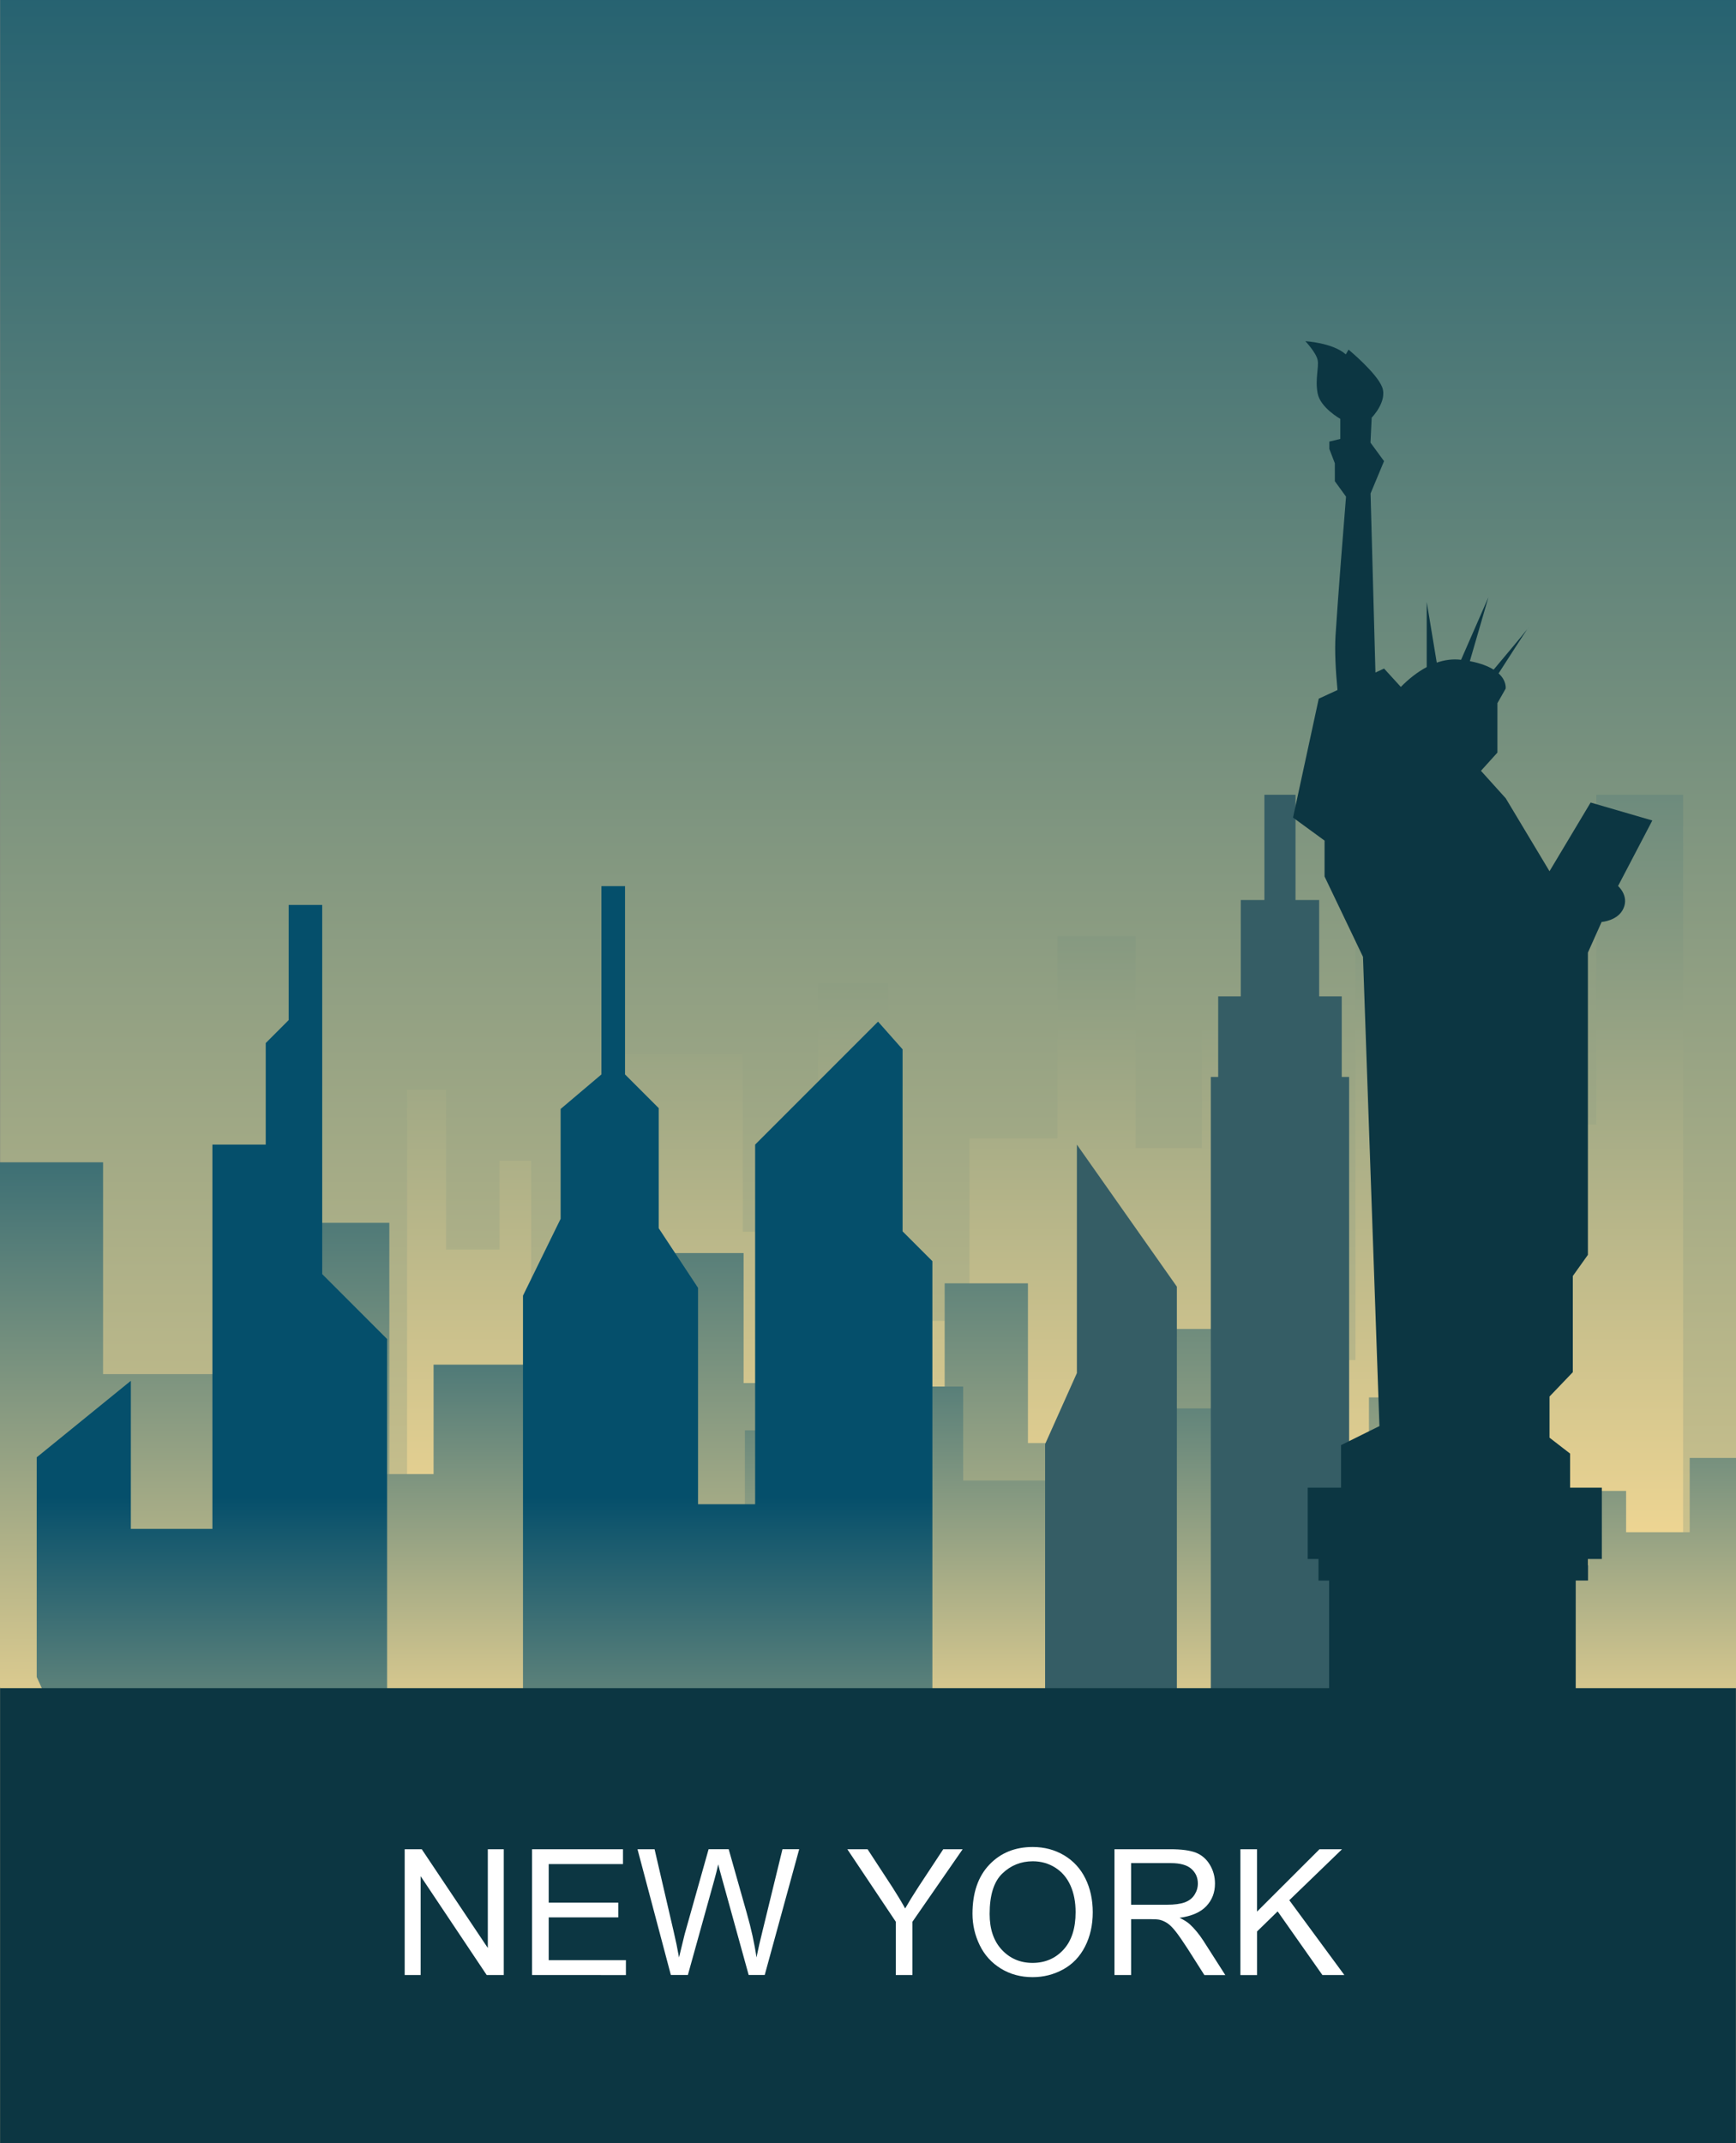 <?xml version="1.0" encoding="utf-8"?>
<!-- Generator: Adobe Illustrator 16.0.0, SVG Export Plug-In . SVG Version: 6.00 Build 0)  -->
<!DOCTYPE svg PUBLIC "-//W3C//DTD SVG 1.1//EN" "http://www.w3.org/Graphics/SVG/1.1/DTD/svg11.dtd">
<svg version="1.1" id="Layer_1" xmlns="http://www.w3.org/2000/svg" xmlns:xlink="http://www.w3.org/1999/xlink" x="0px" y="0px"
	 width="138.34px" height="170.739px" viewBox="0 0 138.34 170.739" enable-background="new 0 0 138.34 170.739"
	 xml:space="preserve">
<rect x="0" y="0" width="138.34" height="170.739" fill="#808080" stroke="none"/>
<g>
	
		<linearGradient id="SVGID_1_" gradientUnits="userSpaceOnUse" x1="581.177" y1="595.171" x2="581.177" y2="775.728" gradientTransform="matrix(1 0 0 1 -512 -620.261)">
		<stop  offset="0" style="stop-color:#054F6B"/>
		<stop  offset="1" style="stop-color:#F8DB94"/>
	</linearGradient>
	<rect x="0.012" fill="url(#SVGID_1_)" width="138.329" height="170.739"/>
	<g>
		
			<linearGradient id="SVGID_2_" gradientUnits="userSpaceOnUse" x1="595.283" y1="635.85" x2="595.283" y2="747.292" gradientTransform="matrix(1 0 0 1 -512 -620.261)">
			<stop  offset="0" style="stop-color:#054F6B"/>
			<stop  offset="1" style="stop-color:#F8DB94"/>
		</linearGradient>
		<polygon fill="url(#SVGID_2_)" points="32.441,128.4 32.441,86.809 35.546,86.809 35.546,99.54 39.81,99.54 39.81,92.467 
			42.329,92.467 42.329,105.221 49.693,105.221 49.693,83.98 59.189,83.98 59.189,98.125 65.197,98.125 65.197,78.322 
			70.779,78.322 70.779,105.221 77.257,105.221 77.257,90.687 84.262,90.687 84.262,74.57 90.501,74.57 90.501,91.456 
			95.779,91.456 95.779,82.075 98.898,82.075 98.898,108.342 108.018,108.342 108.018,70.817 119.773,70.817 119.773,89.581 
			127.212,89.581 127.212,63.312 134.124,63.312 134.124,128.4 		"/>
		
			<linearGradient id="SVGID_3_" gradientUnits="userSpaceOnUse" x1="572.422" y1="697.853" x2="572.422" y2="762.662" gradientTransform="matrix(1 0 0 1 -512 -620.261)">
			<stop  offset="0" style="stop-color:#054F6B"/>
			<stop  offset="1" style="stop-color:#F8DB94"/>
		</linearGradient>
		<polygon fill="url(#SVGID_3_)" points="120.843,134.4 120.843,107.684 117.152,107.684 117.152,115.861 112.086,115.861 
			112.086,111.318 109.092,111.318 109.092,119.51 100.34,119.51 100.34,105.866 89.055,105.866 89.055,114.954 81.915,114.954 
			81.915,102.231 75.279,102.231 75.279,119.51 67.582,119.51 67.582,110.174 59.256,110.174 59.256,99.82 51.842,99.82 
			51.842,110.668 45.569,110.668 45.569,104.643 41.862,104.643 41.862,121.516 31.026,121.516 31.026,97.411 17.054,97.411 
			17.054,109.463 8.214,109.463 8.214,92.59 0,92.59 0,134.4 		"/>
		
			<linearGradient id="SVGID_4_" gradientUnits="userSpaceOnUse" x1="589.919" y1="714.631" x2="589.919" y2="761.515" gradientTransform="matrix(1 0 0 1 -512 -620.261)">
			<stop  offset="0" style="stop-color:#054F6B"/>
			<stop  offset="1" style="stop-color:#F8DB94"/>
		</linearGradient>
		<polygon fill="url(#SVGID_4_)" points="138.34,135.465 138.34,116.139 134.65,116.139 134.65,122.055 129.583,122.055 
			129.583,118.768 126.589,118.768 126.589,124.694 117.837,124.694 117.837,114.825 106.552,114.825 106.552,121.396 
			99.413,121.396 99.413,112.195 92.777,112.195 92.777,124.694 85.08,124.694 85.08,117.94 76.754,117.94 76.754,110.452 
			69.34,110.452 69.34,118.299 63.067,118.299 63.067,113.939 59.36,113.939 59.36,126.145 48.524,126.145 48.524,108.708 
			34.551,108.708 34.551,117.426 25.711,117.426 25.711,105.221 17.498,105.221 17.498,135.465 		"/>
		
			<linearGradient id="SVGID_5_" gradientUnits="userSpaceOnUse" x1="550.613" y1="739.523" x2="550.613" y2="782.207" gradientTransform="matrix(1 0 0 1 -512 -620.261)">
			<stop  offset="0" style="stop-color:#054F6B"/>
			<stop  offset="1" style="stop-color:#F8DB94"/>
		</linearGradient>
		<polygon fill="url(#SVGID_5_)" points="2.926,133.59 2.926,116.09 10.426,109.995 10.426,121.792 16.926,121.792 16.926,91.179 
			21.176,91.179 21.176,83.09 23.006,81.258 23.006,72.089 25.676,72.089 25.676,101.495 30.848,106.667 30.848,153.277 
			41.676,153.277 41.676,103.211 44.676,97.09 44.676,88.34 47.926,85.59 47.926,70.589 49.808,70.589 49.808,85.59 52.492,88.273 
			52.492,97.84 55.626,102.59 55.626,119.829 60.176,119.829 60.176,91.179 69.971,81.383 71.926,83.59 71.926,98.09 
			74.301,100.465 74.301,153.277 73.176,156.678 13.426,156.678 		"/>
		<polygon fill="#355D65" points="85.816,91.179 85.816,109.379 83.283,115.038 83.283,153.277 85.816,153.277 87.506,153.277 
			93.783,153.277 93.783,102.495 		"/>
		<polygon fill="#355D65" points="106.922,85.79 106.922,79.372 105.122,79.372 105.122,71.695 103.238,71.695 103.238,63.312 
			100.759,63.312 100.759,71.695 98.876,71.695 98.876,79.372 97.076,79.372 97.076,85.79 96.488,85.79 96.488,155.016 
			97.076,155.016 98.876,155.016 100.759,155.016 103.238,155.016 105.122,155.016 106.922,155.016 107.509,155.016 107.509,85.79 
					"/>
		<g>
			<path fill="#0C3642" d="M121.713,50.121c0.059-0.074,0.102-0.131,0.107-0.147C121.831,49.951,121.79,50.008,121.713,50.121z"/>
			<path fill="#0C3642" d="M125.568,134.478v-8.573h0.979v-1.716h1.101v-5.681h-2.528v-2.715l-1.64-1.266v-3.281l1.856-1.938v-7.661
				l1.202-1.686V75.885l1.093-2.442c0,0,1.312-0.084,1.748-1.095c0.438-1.01-0.438-1.768-0.438-1.768l2.73-5.22l-4.916-1.431
				l-3.277,5.473l-3.488-5.81l-1.975-2.189l1.312-1.452v-3.937l0.655-1.154c0,0,0.105-0.609-0.561-1.218
				c0.793-1.234,1.932-3.001,2.282-3.522c-0.366,0.474-1.657,2.014-2.677,3.224c-0.422-0.264-1.026-0.508-1.896-0.677l1.481-5.094
				l-2.18,4.986c-0.678-0.082-1.328,0.014-1.938,0.226l-0.8-4.833v5.186c-0.779,0.415-1.479,0.989-2.063,1.582l-1.336-1.463
				l-0.687,0.316l-0.389-14.263l1.074-2.576l-1.08-1.474l0.096-1.989c0,0,1.271-1.295,0.834-2.431
				c-0.438-1.137-2.678-2.989-2.678-2.989l-0.219,0.379c-1.037-0.926-3.223-1.052-3.223-1.052s0.873,0.926,0.981,1.515
				c0.108,0.589-0.219,1.516,0,2.652c0.22,1.137,1.804,2.021,1.804,2.021v1.6l-0.873,0.21v0.589l0.437,1.137v1.431l0.892,1.229
				c-0.143,1.746-0.647,8.034-0.836,11.063c-0.078,1.257,0.012,2.832,0.156,4.341l-1.494,0.69l-2.05,9.472l2.513,1.833v2.86
				l3.062,6.398l1.311,37.383l-3.059,1.516v3.389h-2.656v5.683h0.858v1.716h0.848v8.573H0.006v36.263h138.328v-36.263H125.568
				L125.568,134.478z"/>
		</g>
	</g>
	<g>
		<g enable-background="new    ">
			<path fill="#FFFFFF" d="M32.249,157.331V147.31h1.36l5.264,7.866v-7.866h1.271v10.021h-1.36l-5.264-7.875v7.875H32.249z"/>
			<path fill="#FFFFFF" d="M42.4,157.331V147.31h7.246v1.183h-5.92v3.069h5.544v1.176h-5.544v3.41h6.152v1.185H42.4V157.331z"/>
			<path fill="#FFFFFF" d="M53.461,157.331l-2.659-10.021h1.36l1.524,6.567c0.164,0.689,0.305,1.373,0.424,2.052
				c0.255-1.07,0.406-1.688,0.451-1.853l1.907-6.768h1.6l1.436,5.072c0.36,1.258,0.62,2.438,0.779,3.547
				c0.127-0.633,0.294-1.359,0.499-2.18l1.572-6.439h1.333l-2.748,10.021h-1.278l-2.112-7.638c-0.178-0.637-0.283-1.028-0.314-1.176
				c-0.105,0.461-0.203,0.854-0.294,1.176l-2.126,7.638H53.461L53.461,157.331z"/>
			<path fill="#FFFFFF" d="M71.385,157.331v-4.246l-3.862-5.774h1.613l1.975,3.021c0.365,0.564,0.705,1.129,1.02,1.695
				c0.301-0.525,0.665-1.115,1.094-1.771l1.941-2.944h1.545l-3.999,5.774v4.246H71.385z"/>
			<path fill="#FFFFFF" d="M77.496,152.45c0-1.664,0.447-2.967,1.34-3.906c0.893-0.94,2.047-1.412,3.459-1.412
				c0.926,0,1.76,0.222,2.502,0.662c0.742,0.443,1.309,1.06,1.699,1.851c0.389,0.791,0.584,1.688,0.584,2.688
				c0,1.019-0.205,1.926-0.615,2.729c-0.41,0.801-0.99,1.408-1.742,1.821c-0.752,0.412-1.563,0.617-2.435,0.617
				c-0.942,0-1.786-0.227-2.529-0.684c-0.743-0.455-1.306-1.078-1.688-1.865C77.688,154.163,77.496,153.329,77.496,152.45z
				 M78.863,152.469c0,1.209,0.324,2.16,0.975,2.855c0.648,0.692,1.463,1.041,2.443,1.041c0.998,0,1.818-0.351,2.465-1.054
				c0.645-0.701,0.967-1.696,0.967-2.985c0-0.816-0.138-1.527-0.414-2.138c-0.275-0.606-0.679-1.08-1.209-1.414
				c-0.531-0.336-1.127-0.504-1.788-0.504c-0.938,0-1.747,0.321-2.423,0.97C79.201,149.885,78.863,150.961,78.863,152.469z"/>
			<path fill="#FFFFFF" d="M88.811,157.331V147.31h4.442c0.894,0,1.572,0.09,2.037,0.271c0.465,0.18,0.837,0.498,1.114,0.953
				c0.277,0.457,0.416,0.959,0.416,1.512c0,0.711-0.229,1.311-0.689,1.797c-0.461,0.488-1.172,0.799-2.133,0.93
				c0.352,0.17,0.617,0.336,0.8,0.5c0.388,0.355,0.755,0.799,1.101,1.332l1.744,2.729h-1.668l-1.326-2.086
				c-0.389-0.602-0.707-1.061-0.957-1.381c-0.252-0.318-0.477-0.541-0.674-0.67c-0.199-0.127-0.399-0.217-0.604-0.266
				c-0.149-0.033-0.396-0.049-0.738-0.049h-1.538v4.451h-1.326V157.331z M90.137,151.731h2.85c0.605,0,1.08-0.063,1.423-0.188
				c0.342-0.125,0.602-0.326,0.778-0.603c0.178-0.276,0.268-0.575,0.268-0.897c0-0.476-0.172-0.863-0.518-1.17
				c-0.344-0.306-0.887-0.457-1.629-0.457h-3.172V151.731z"/>
			<path fill="#FFFFFF" d="M98.846,157.331V147.31h1.325v4.969l4.978-4.969h1.797l-4.203,4.062l4.389,5.961h-1.75l-3.568-5.072
				l-1.641,1.6v3.473h-1.326V157.331z"/>
		</g>
	</g>
</g>
</svg>

